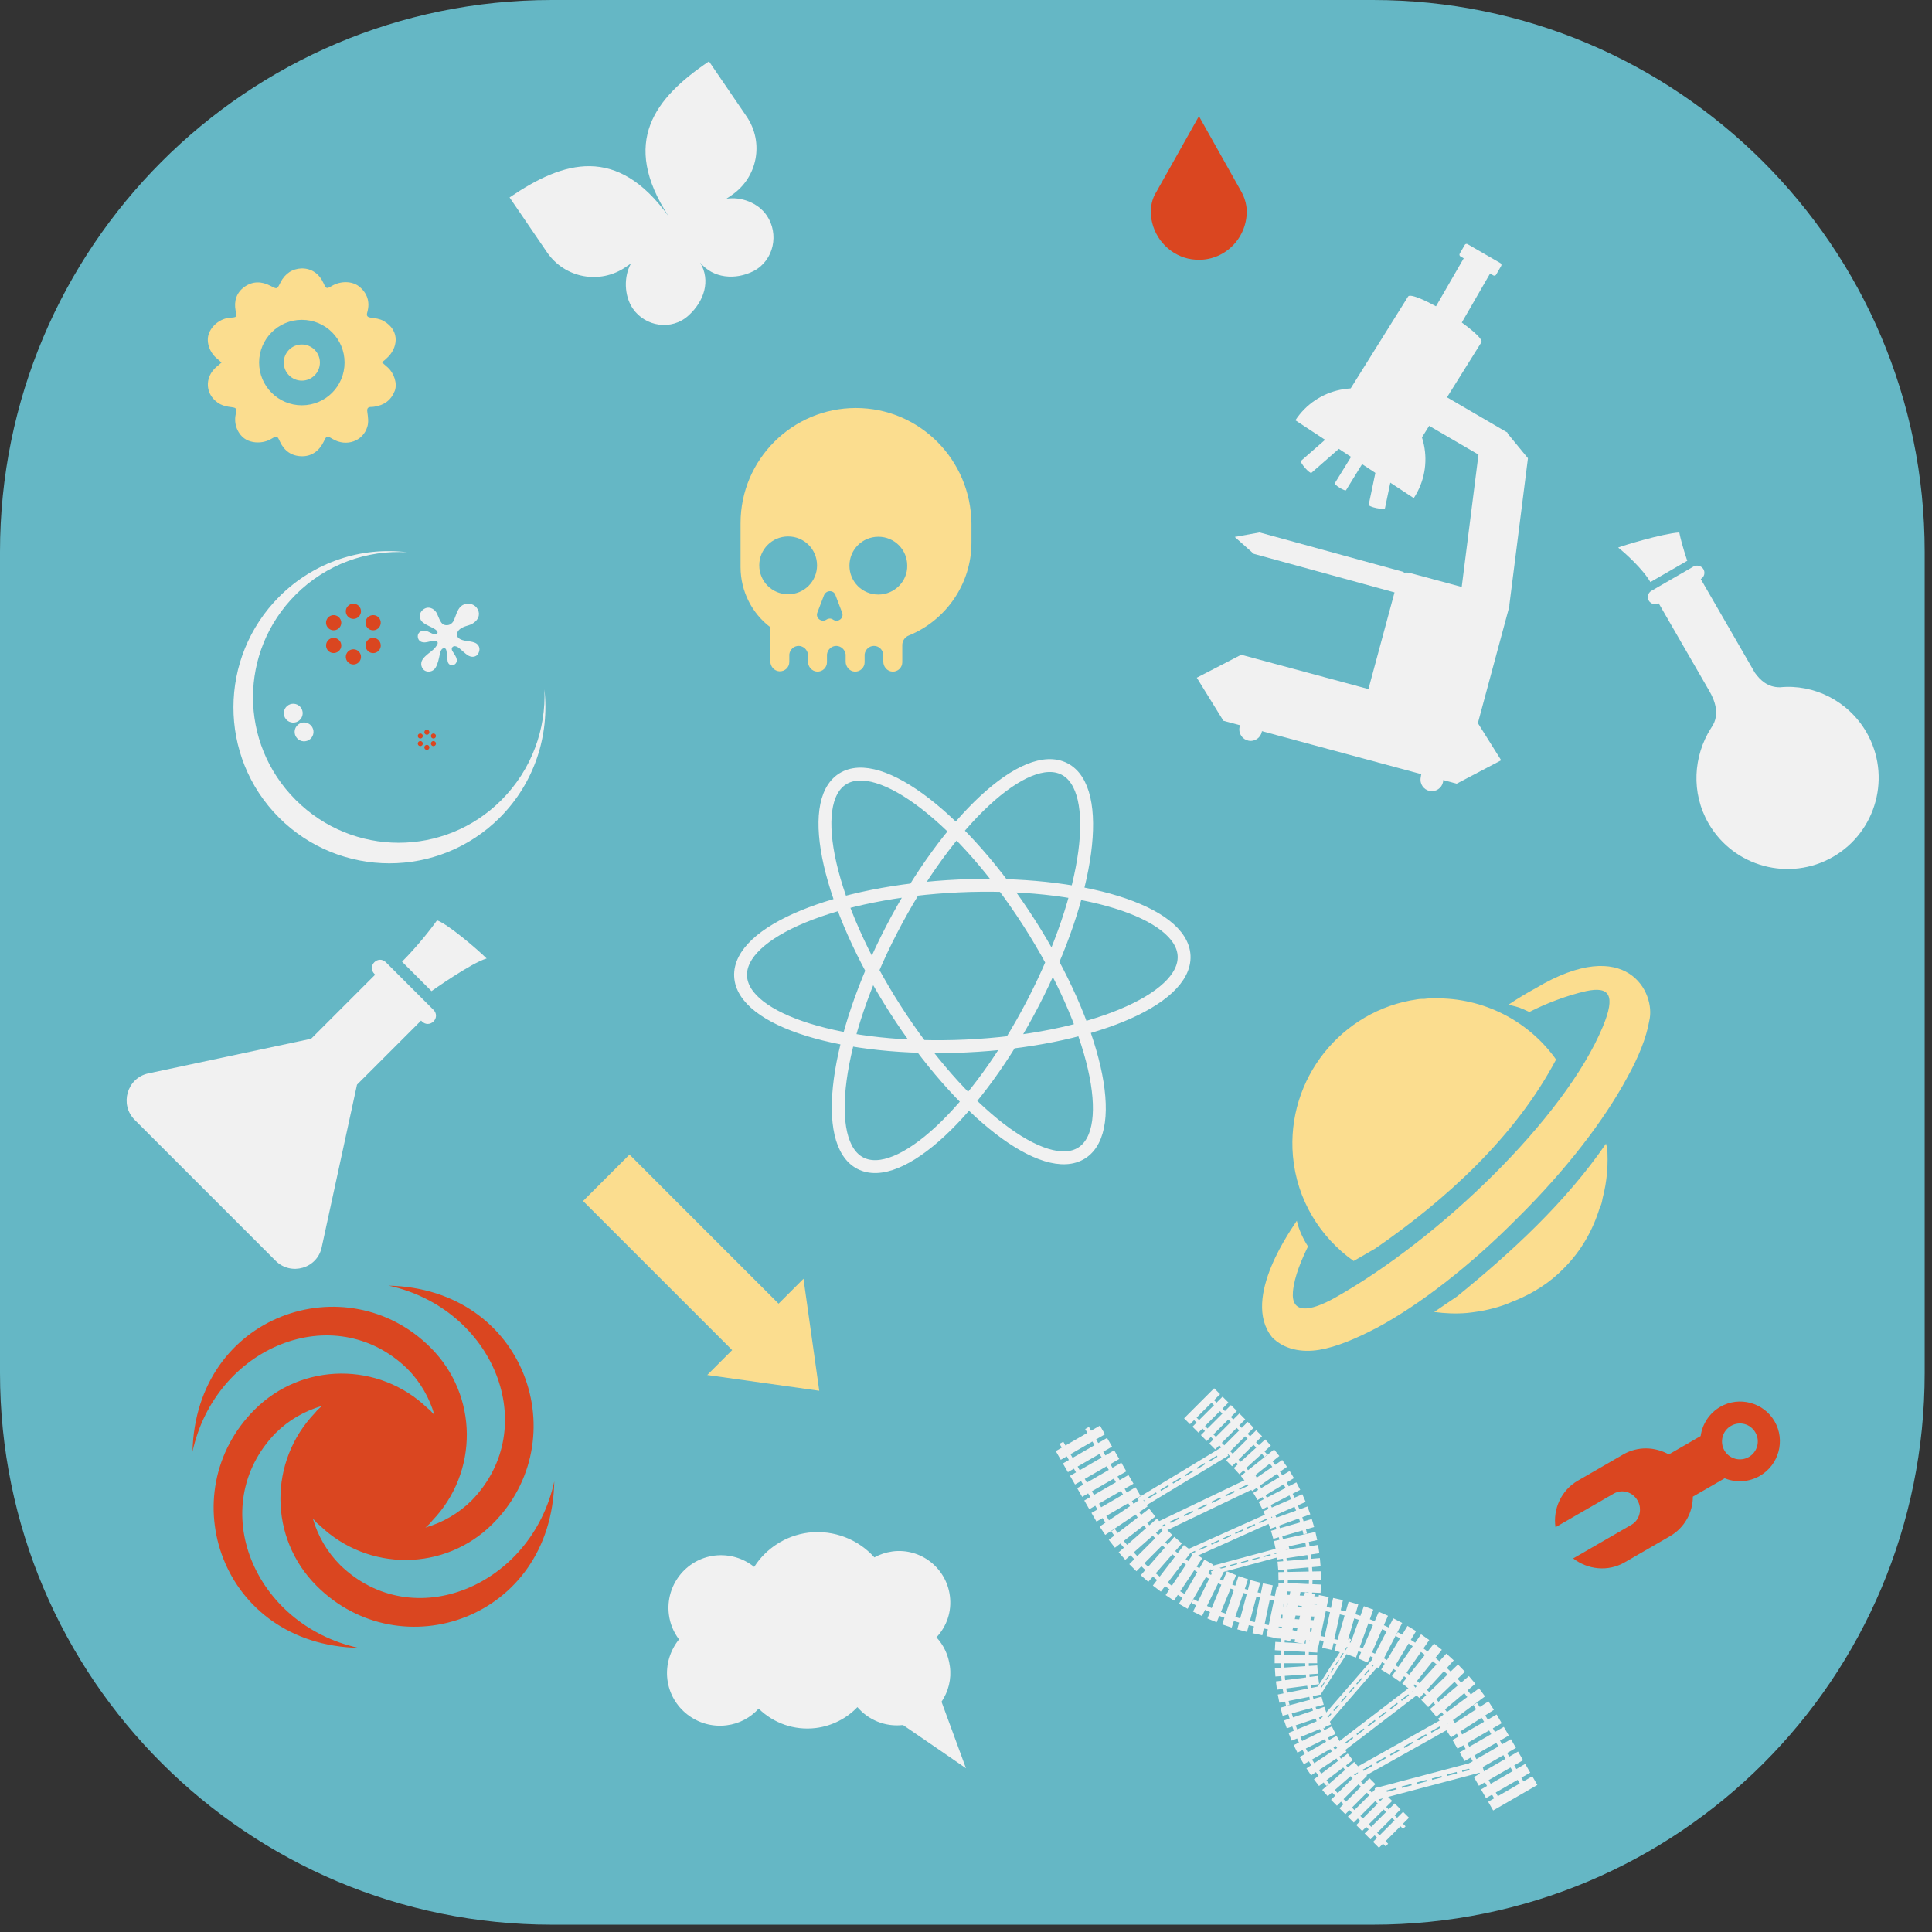 <?xml version="1.0" encoding="utf-8" ?>	<!-- Generator: Assembly 2.4 - http://assemblyapp.co -->	<svg version="1.1" xmlns="http://www.w3.org/2000/svg" xmlns:xlink="http://www.w3.org/1999/xlink" width="4096.00" height="4096.00" viewBox="0 0 4096.0 4096.0"><rect x="0" y="0" width="4096.0" height="4096.0" fill="#333333" stroke="none"/>		<g id="document" transform="scale(13.653 13.653) translate(150.0 150.0)">			<path d="M63.181,148.871 C110.654,148.871 148.871,110.654 148.871,63.181 L148.871,-64.31 C148.871,-111.783 110.356,-150 63.181,-150 L-64.31,-150 C-111.783,-150 -150,-111.484 -150,-64.31 L-150,63.181 C-150,110.654 -111.484,148.871 -64.31,148.871 L63.181,148.871 Z " fill="#65b7c5" fill-opacity="1.00" />			<path d="M70.852,-58.61 L67.899,-61.203 L45.592,-67.322 L41.737,-66.624 L44.682,-64.005 L66.989,-57.886 L70.852,-58.61 Z " fill="#f1f1f1" fill-opacity="1.00" />			<path d="M80.062,-52.59 L84.326,-55.649 L87.263,-78.842 L83.957,-82.86 L79.633,-79.808 L76.696,-56.616 L80.062,-52.59 Z " fill="#f1f1f1" fill-opacity="1.00" />			<path d="M69.536,-72.652 C72.871,-77.728 71.463,-84.532 66.365,-87.882 C61.266,-91.232 54.485,-89.809 51.15,-84.734 L69.536,-72.652 Z " fill="#f1f1f1" fill-opacity="1.00" />			<path d="M66.604,-86.978 L67.353,-92.586 L84.106,-82.81 L83.357,-77.202 L66.604,-86.978 Z " fill="#f1f1f1" fill-opacity="1.00" />			<path d="M65.284,-78.429 C64.586,-78.576 64.003,-78.613 63.981,-78.51 L62.534,-71.608 C62.506,-71.476 63.049,-71.247 63.747,-71.101 C64.445,-70.954 65.034,-70.946 65.062,-71.078 L66.51,-77.98 C66.531,-78.083 65.982,-78.283 65.284,-78.429 Z " fill="#f1f1f1" fill-opacity="1.00" />			<path d="M61.157,-79.308 C60.675,-79.605 60.249,-79.79 60.206,-79.719 L57.268,-74.952 C57.212,-74.861 57.556,-74.544 58.038,-74.247 C58.52,-73.95 58.958,-73.785 59.014,-73.876 L61.952,-78.643 C61.995,-78.714 61.639,-79.01 61.157,-79.308 Z " fill="#f1f1f1" fill-opacity="1.00" />			<path d="M58.025,-82.047 C57.577,-82.56 57.155,-82.923 57.079,-82.857 L52.016,-78.427 C51.919,-78.342 52.202,-77.856 52.65,-77.344 C53.098,-76.832 53.542,-76.487 53.639,-76.572 L58.702,-81.002 C58.778,-81.068 58.474,-81.535 58.025,-82.047 Z " fill="#f1f1f1" fill-opacity="1.00" />			<path d="M74.907,-101.304 C71.77,-103.264 68.971,-104.462 68.659,-103.962 L59.483,-89.275 C58.89,-88.327 60.968,-85.975 64.105,-84.014 C67.242,-82.054 70.267,-81.219 70.86,-82.167 L80.036,-96.854 C80.348,-97.354 78.045,-99.344 74.907,-101.304 Z " fill="#f1f1f1" fill-opacity="1.00" />			<path d="M62.153,-41.725 C62.002,-41.166 62.562,-40.526 63.401,-40.3 L77.526,-36.49 C78.365,-36.264 79.171,-36.536 79.321,-37.095 L84.36,-55.778 C84.511,-56.337 83.951,-56.977 83.113,-57.203 L68.987,-61.013 C68.149,-61.239 67.343,-60.967 67.192,-60.408 L62.153,-41.725 Z " fill="#f1f1f1" fill-opacity="1.00" />			<path d="M83.107,-31.942 L78.957,-38.56 L42.737,-48.329 L35.84,-44.762 L39.972,-38.076 L76.192,-28.307 L83.107,-31.942 Z " fill="#f1f1f1" fill-opacity="1.00" />			<path d="M-48.988,-78.525 C-56.749,-78.525 -63.083,-77.99 -63.083,-77.365 L-50.326,-39.36 C-49.969,-38.2 -48.363,-38.2 -48.006,-39.36 L-34.892,-77.365 C-34.803,-77.99 -41.137,-78.525 -48.988,-78.525 Z M-32.572,-97.171 C-31.055,-98.687 -30.163,-100.829 -30.163,-103.148 C-30.163,-105.735 -31.323,-108.144 -33.197,-109.661 C-33.197,-109.661 -33.197,-109.661 -33.197,-109.661 C-34.713,-110.999 -36.676,-111.713 -38.906,-111.713 C-41.494,-111.713 -43.902,-110.553 -45.597,-108.679 C-45.954,-108.233 -46.668,-108.144 -47.203,-108.59 C-47.649,-108.947 -47.739,-109.661 -47.292,-110.196 C-45.151,-112.605 -42.118,-114.032 -38.906,-114.032 C-36.854,-114.032 -34.892,-113.408 -33.286,-112.426 C-34,-117.958 -38.728,-122.24 -44.438,-122.24 C-44.527,-122.24 -44.616,-122.24 -44.616,-122.24 C-45.776,-125.452 -48.898,-127.771 -52.556,-127.771 C-57.195,-127.771 -60.942,-124.024 -60.942,-119.385 C-60.942,-118.047 -60.585,-116.798 -60.05,-115.638 C-60.139,-115.638 -60.229,-115.638 -60.318,-115.638 C-64.6,-115.638 -68.079,-112.159 -68.079,-107.876 C-68.079,-106.003 -67.366,-104.219 -66.295,-102.88 C-64.065,-104.397 -61.388,-105.2 -58.623,-105.2 C-57.195,-105.2 -55.857,-105.022 -54.519,-104.576 C-53.894,-104.397 -53.627,-103.773 -53.805,-103.148 C-53.984,-102.524 -54.608,-102.256 -55.233,-102.434 C-56.303,-102.791 -57.463,-102.97 -58.712,-102.97 C-61.567,-102.97 -64.243,-101.899 -66.295,-100.115 C-66.384,-100.026 -66.474,-99.936 -66.563,-99.847 C-66.652,-99.758 -66.83,-99.579 -66.92,-99.49 C-68.704,-97.617 -69.775,-95.119 -69.775,-92.353 C-69.775,-88.428 -67.633,-85.038 -64.422,-83.253 C-64.065,-82.094 -63.619,-81.112 -63.083,-80.042 C-61.478,-80.666 -57.641,-81.023 -48.809,-81.023 C-41.404,-81.023 -37.568,-80.755 -35.516,-80.309 C-32.126,-82.183 -29.896,-85.751 -29.896,-89.855 C-29.806,-92.621 -30.877,-95.208 -32.572,-97.171 Z " fill="#65b7c5" fill-opacity="1.00" />			<path d="M80.028,-109.904 C78.897,-110.557 77.905,-110.955 77.809,-110.788 L71.356,-99.612 C71.232,-99.397 72.046,-98.69 73.176,-98.037 C74.307,-97.384 75.327,-97.033 75.45,-97.248 L81.903,-108.424 C81.999,-108.591 81.159,-109.251 80.028,-109.904 Z " fill="#f1f1f1" fill-opacity="1.00" />			<path d="M77.889,-112.086 C77.736,-112.175 77.539,-112.122 77.451,-111.969 L76.67,-110.616 C76.582,-110.463 76.634,-110.267 76.787,-110.179 L81.888,-107.234 C82.041,-107.145 82.237,-107.198 82.326,-107.351 L83.107,-108.704 C83.195,-108.857 83.142,-109.053 82.99,-109.141 L77.889,-112.086 Z " fill="#f1f1f1" fill-opacity="1.00" />			<path d="M45.978,-36.778 C45.978,-36.845 45.971,-36.906 45.964,-36.974 C45.816,-38.18 44.832,-41.233 44.764,-41.335 C44.764,-41.335 44.764,-41.335 44.764,-41.335 C44.67,-41.544 44.461,-41.685 44.212,-41.685 C43.969,-41.685 43.76,-41.537 43.659,-41.335 C43.659,-41.335 43.659,-41.335 43.659,-41.335 C43.652,-41.321 43.652,-41.314 43.645,-41.301 C43.504,-40.937 42.567,-38.052 42.452,-36.913 C42.446,-36.872 42.446,-36.825 42.446,-36.785 C42.446,-36.765 42.446,-36.738 42.446,-36.717 C42.446,-35.74 43.241,-34.951 44.212,-34.951 C45.182,-34.951 45.978,-35.747 45.978,-36.717 C45.978,-36.731 45.978,-36.751 45.978,-36.778 Z " fill="#f1f1f1" fill-opacity="1.00" />			<path d="M74.114,-28.972 C74.114,-29.04 74.107,-29.1 74.1,-29.168 C73.952,-30.374 72.968,-33.428 72.9,-33.529 C72.9,-33.529 72.9,-33.529 72.9,-33.529 C72.806,-33.738 72.597,-33.879 72.348,-33.879 C72.105,-33.879 71.896,-33.731 71.795,-33.529 C71.795,-33.529 71.795,-33.529 71.795,-33.529 C71.788,-33.515 71.788,-33.509 71.781,-33.495 C71.64,-33.131 70.703,-30.246 70.588,-29.107 C70.582,-29.067 70.582,-29.02 70.582,-28.979 C70.582,-28.959 70.582,-28.932 70.582,-28.912 C70.582,-27.934 71.377,-27.146 72.348,-27.146 C73.318,-27.146 74.114,-27.941 74.114,-28.912 C74.114,-28.925 74.114,-28.945 74.114,-28.972 Z " fill="#f1f1f1" fill-opacity="1.00" />			<path d="M-72.159,-25.743 C-80.981,-16.921 -95.22,-16.921 -104.08,-25.782 C-112.941,-34.642 -112.902,-48.843 -104.08,-57.665 C-99.321,-62.424 -92.937,-64.629 -86.746,-64.243 C-93.827,-65.133 -101.217,-62.772 -106.634,-57.355 C-116.075,-47.914 -116.153,-32.514 -106.673,-23.035 C-97.232,-13.593 -81.871,-13.555 -72.391,-23.035 C-66.974,-28.451 -64.652,-35.881 -65.465,-42.961 C-65.194,-36.887 -67.361,-30.541 -72.159,-25.743 Z " fill="#f1f1f1" fill-opacity="1.00" />			<path d="M-97.163,-52.717 C-96.834,-53.28 -97.035,-53.992 -97.599,-54.322 C-98.162,-54.651 -98.885,-54.46 -99.214,-53.896 C-99.543,-53.333 -99.341,-52.611 -98.778,-52.281 C-98.204,-51.962 -97.482,-52.154 -97.163,-52.717 Z M-97.163,-50.358 C-97.492,-50.921 -98.215,-51.112 -98.778,-50.793 C-99.341,-50.464 -99.533,-49.741 -99.214,-49.178 C-98.895,-48.615 -98.162,-48.424 -97.599,-48.753 C-97.025,-49.083 -96.834,-49.794 -97.163,-50.358 Z M-95.123,-49.178 C-95.771,-49.178 -96.302,-48.647 -96.302,-47.998 C-96.302,-47.35 -95.771,-46.819 -95.123,-46.819 C-94.474,-46.819 -93.943,-47.35 -93.943,-47.998 C-93.943,-48.647 -94.474,-49.178 -95.123,-49.178 Z M-93.082,-50.358 C-93.412,-49.794 -93.21,-49.072 -92.647,-48.742 C-92.083,-48.413 -91.361,-48.615 -91.031,-49.178 C-90.702,-49.741 -90.904,-50.464 -91.467,-50.793 C-92.041,-51.112 -92.763,-50.921 -93.082,-50.358 Z M-93.082,-52.717 C-92.753,-52.154 -92.03,-51.962 -91.467,-52.281 C-90.904,-52.611 -90.713,-53.333 -91.031,-53.896 C-91.361,-54.46 -92.083,-54.651 -92.647,-54.322 C-93.22,-53.992 -93.412,-53.28 -93.082,-52.717 Z M-95.123,-53.896 C-94.474,-53.896 -93.943,-54.428 -93.943,-55.076 C-93.943,-55.724 -94.474,-56.255 -95.123,-56.255 C-95.771,-56.255 -96.302,-55.724 -96.302,-55.076 C-96.302,-54.428 -95.771,-53.896 -95.123,-53.896 Z " fill="#da4620" fill-opacity="1.00" />			<path d="M-83.713,-35.908 C-83.496,-35.906 -83.324,-36.083 -83.323,-36.3 C-83.321,-36.517 -83.497,-36.694 -83.714,-36.695 C-83.931,-36.696 -84.106,-36.518 -84.107,-36.301 C-84.103,-36.082 -83.928,-35.906 -83.713,-35.908 Z M-84.392,-35.515 C-84.285,-35.704 -84.35,-35.944 -84.536,-36.053 C-84.724,-36.161 -84.964,-36.096 -85.074,-35.91 C-85.183,-35.724 -85.116,-35.481 -84.927,-35.374 C-84.737,-35.263 -84.5,-35.327 -84.392,-35.515 Z M-84.393,-34.731 C-84.501,-34.918 -84.742,-34.982 -84.929,-34.874 C-85.116,-34.767 -85.181,-34.525 -85.073,-34.338 C-84.965,-34.151 -84.723,-34.087 -84.537,-34.195 C-84.35,-34.303 -84.285,-34.544 -84.393,-34.731 Z M-83.713,-34.339 C-83.931,-34.34 -84.105,-34.162 -84.106,-33.945 C-84.108,-33.728 -83.929,-33.553 -83.712,-33.552 C-83.495,-33.551 -83.32,-33.729 -83.319,-33.946 C-83.323,-34.164 -83.498,-34.341 -83.713,-34.339 Z M-83.034,-34.732 C-83.141,-34.543 -83.076,-34.303 -82.89,-34.194 C-82.702,-34.086 -82.462,-34.151 -82.353,-34.337 C-82.245,-34.526 -82.31,-34.766 -82.499,-34.873 C-82.689,-34.984 -82.926,-34.92 -83.034,-34.732 Z M-83.033,-35.516 C-82.925,-35.329 -82.684,-35.264 -82.497,-35.372 C-82.31,-35.48 -82.246,-35.722 -82.353,-35.908 C-82.461,-36.095 -82.703,-36.16 -82.889,-36.052 C-83.076,-35.944 -83.141,-35.703 -83.033,-35.516 Z " fill="#da4620" fill-opacity="1.00" />			<path d="M33.869,-1.575 C33.555,-8.438 17.884,-13.297 -1.133,-12.427 C-20.15,-11.556 -35.312,-5.288 -34.998,1.575 C-34.684,8.438 -19.013,13.297 0.004,12.427 C19.021,11.556 34.183,5.288 33.869,-1.575 Z M9.825,-6.672 C-0.437,-22.706 -13.421,-32.718 -19.175,-29.035 C-24.929,-25.352 -21.274,-9.369 -11.012,6.665 C-0.75,22.698 12.233,32.711 17.988,29.028 C23.742,25.345 20.087,9.362 9.825,-6.672 Z M-11.534,-5.672 C-20.289,11.232 -22.468,27.482 -16.402,30.624 C-10.336,33.766 1.679,22.61 10.434,5.706 C19.189,-11.198 21.369,-27.448 15.303,-30.59 C9.236,-33.732 -2.779,-22.576 -11.534,-5.672 Z " fill="none" stroke-width="2.00" stroke="#f1f1f1" stroke-linecap="square" stroke-linejoin="miter" />			<path d="M-102.051,-35.079 C-101.35,-35.484 -101.11,-36.38 -101.514,-37.08 C-101.919,-37.781 -102.815,-38.021 -103.516,-37.617 C-104.216,-37.212 -104.456,-36.316 -104.052,-35.615 C-103.647,-34.915 -102.751,-34.675 -102.051,-35.079 Z M-103.729,-37.987 C-103.029,-38.392 -102.789,-39.288 -103.193,-39.988 C-103.598,-40.689 -104.494,-40.929 -105.194,-40.524 C-105.895,-40.12 -106.135,-39.224 -105.731,-38.523 C-105.326,-37.822 -104.43,-37.582 -103.729,-37.987 Z " fill="#f1f1f1" fill-opacity="1.00" />			<path d="M-79.506,-53.709 C-79.823,-53.011 -80.446,-52.779 -81.069,-52.99 C-81.671,-53.191 -81.956,-54.48 -82.273,-54.944 C-82.696,-55.568 -83.477,-55.853 -84.122,-55.462 C-85.019,-54.913 -84.924,-53.952 -84.481,-53.487 C-83.963,-52.948 -82.96,-52.663 -82.379,-52.24 C-81.798,-51.807 -82.125,-51.565 -82.294,-51.543 C-82.801,-51.48 -83.013,-51.702 -83.53,-51.924 C-83.889,-52.082 -84.269,-52.103 -84.555,-51.998 C-84.988,-51.839 -85.231,-51.417 -85.083,-50.899 C-84.967,-50.519 -84.671,-50.307 -84.291,-50.255 C-83.931,-50.202 -83.488,-50.339 -82.96,-50.455 C-82.347,-50.593 -81.925,-50.455 -82.051,-50.022 C-82.115,-49.779 -82.548,-49.22 -83.044,-48.85 C-83.657,-48.385 -84.301,-47.868 -84.502,-47.361 C-84.766,-46.674 -84.386,-46.04 -83.995,-45.84 C-83.53,-45.597 -82.77,-45.66 -82.368,-46.315 C-81.999,-46.917 -81.861,-47.688 -81.703,-48.406 C-81.555,-49.124 -81.344,-49.283 -81.132,-49.336 C-80.911,-49.399 -80.731,-49.272 -80.668,-48.924 C-80.583,-48.501 -80.604,-47.857 -80.478,-47.276 C-80.372,-46.79 -79.971,-46.663 -79.707,-46.706 C-79.295,-46.769 -79.009,-47.149 -79.073,-47.582 C-79.147,-48.068 -79.495,-48.491 -79.728,-48.861 C-79.96,-49.23 -79.812,-49.494 -79.654,-49.589 C-79.464,-49.706 -79.252,-49.695 -78.904,-49.505 C-78.555,-49.304 -77.774,-48.449 -77.193,-48.153 C-76.612,-47.868 -76.02,-48.037 -75.767,-48.459 C-75.471,-48.956 -75.471,-49.473 -75.788,-49.853 C-76.062,-50.191 -76.453,-50.329 -77.562,-50.477 C-78.64,-50.614 -78.978,-51.036 -79.02,-51.3 C-79.094,-51.786 -78.84,-52.188 -78.323,-52.483 C-77.541,-52.938 -76.876,-52.821 -76.157,-53.519 C-75.355,-54.3 -75.545,-55.304 -76.21,-55.874 C-76.812,-56.381 -77.784,-56.381 -78.386,-55.885 C-79.009,-55.367 -79.242,-54.279 -79.506,-53.709 Z " fill="#f1f1f1" fill-opacity="1.00" />			<path d="M88.466,3.446 C87.109,4.199 85.676,5.029 84.244,6.009 C86.053,6.461 85.827,6.386 87.486,7.14 C89.974,5.858 93.29,4.576 96.306,3.898 C99.849,3.144 100.98,4.426 98.869,9.477 C92.989,23.574 73.614,42.346 57.255,51.543 C53.335,53.729 50.47,54.031 50.772,50.563 C50.998,48.15 52.129,45.587 53.109,43.552 C52.431,42.496 51.677,40.989 51.375,39.556 C50.847,40.461 42.63,51.543 47.53,57.649 C49.34,59.534 52.129,60.062 54.843,59.609 C57.557,59.157 60.572,57.875 63.889,56.141 C70.448,52.598 78.213,46.643 85.676,39.104 C93.215,31.64 99.095,23.951 102.639,17.392 C104.448,14.151 105.654,11.135 106.106,8.497 C107.162,4.199 102.639,-4.998 88.466,3.446 Z M72.71,5.029 C72.182,5.029 71.73,5.029 71.202,5.104 C70.825,5.104 70.448,5.104 70.071,5.179 C58.311,6.838 49.717,17.543 50.772,29.53 C51.375,36.315 54.994,42.119 60.195,45.813 C61.402,45.135 62.532,44.456 63.588,43.853 C74.519,36.315 85.299,26.514 91.632,14.527 C87.41,8.572 80.399,4.878 72.71,5.029 Z M99.397,27.57 C93.14,36.691 84.696,44.456 76.253,51.317 C75.122,52.071 73.916,52.9 72.71,53.729 C74.368,53.955 76.102,54.031 77.836,53.88 C80.022,53.654 82.133,53.201 84.093,52.447 C84.47,52.297 84.772,52.146 85.149,51.995 C85.224,51.995 85.299,51.92 85.375,51.92 C88.089,50.789 90.652,49.206 92.838,46.944 C95.552,44.23 97.362,40.989 98.417,37.521 C98.417,37.445 98.492,37.445 98.492,37.37 C98.492,37.37 98.492,37.294 98.568,37.219 C98.718,36.842 98.794,36.465 98.869,36.013 C99.548,33.45 99.774,30.736 99.548,27.947 C99.397,27.947 99.397,27.72 99.397,27.57 Z " fill="#fbdd8f" fill-opacity="1.00" />			<path d="M51.648,98.631 L51.512,99.284 L52.179,99.423 L51.375,103.268 L50.708,103.129 L50.571,103.782 L51.239,103.921 L51.019,104.973 L52.543,105.291 L52.763,104.24 L53.406,104.375 L53.186,105.426 L54.71,105.745 L54.93,104.693 L55.545,104.822 L55.314,105.872 L56.834,106.207 L57.062,105.169 L57.519,105.278 L57.221,106.309 L58.717,106.742 L59.014,105.714 C59.161,105.761 59.309,105.81 59.459,105.861 L59.097,106.864 L60.561,107.393 L60.922,106.394 C61.066,106.45 61.212,106.508 61.358,106.567 L60.935,107.536 L62.362,108.159 L62.785,107.19 L63.209,107.391 L62.722,108.332 L64.105,109.047 L64.592,108.106 L65.024,108.34 L64.47,109.258 L65.803,110.062 L66.356,109.146 C66.372,109.155 66.386,109.164 66.402,109.173 C66.496,109.227 66.593,109.294 66.696,109.366 L66.75,109.402 L66.139,110.28 L67.417,111.169 L68.029,110.29 C68.085,110.332 68.14,110.375 68.195,110.419 L68.401,110.576 L67.741,111.403 L68.959,112.374 L69.619,111.546 L69.976,111.851 L69.262,112.634 L70.414,113.682 L71.127,112.898 L71.468,113.221 L70.697,113.965 L71.778,115.085 L72.548,114.343 L72.607,114.405 C72.676,114.475 72.731,114.535 72.782,114.598 L72.862,114.691 L72.046,115.382 L73.051,116.571 L73.869,115.879 L74.155,116.251 L73.304,116.881 L74.23,118.132 L75.081,117.502 L75.36,117.907 L74.47,118.479 L75.311,119.789 L76.201,119.217 L76.224,119.255 C76.302,119.378 76.386,119.515 76.474,119.66 L75.548,120.195 L76.326,121.543 L77.256,121.006 C77.307,121.095 77.359,121.183 77.41,121.272 L77.585,121.576 L76.655,122.113 L77.433,123.461 L78.364,122.924 L78.693,123.494 L77.762,124.031 L78.541,125.379 L79.471,124.842 L79.8,125.412 L78.87,125.949 L79.648,127.297 L80.578,126.76 L80.907,127.33 L79.977,127.867 L80.755,129.215 L81.686,128.678 L82.015,129.248 L81.084,129.785 L81.863,131.133 L88.722,127.173 L87.943,125.825 L86.572,126.616 L86.243,126.047 L87.614,125.255 L86.836,123.907 L85.465,124.698 L85.136,124.129 L86.507,123.337 L85.729,121.989 L84.358,122.78 L84.029,122.211 L85.4,121.419 L84.621,120.071 L83.25,120.862 L82.921,120.293 L84.292,119.501 L83.514,118.153 L82.143,118.944 L81.967,118.64 C81.915,118.551 81.864,118.463 81.814,118.375 L83.185,117.583 L82.407,116.235 L81.031,117.029 C80.928,116.856 80.824,116.685 80.719,116.519 L80.629,116.372 L81.975,115.507 L81.133,114.198 L79.789,115.061 C79.771,115.035 79.753,115.009 79.736,114.983 L79.347,114.419 L78.798,114.797 L79.184,115.358 C79.198,115.378 79.213,115.4 79.228,115.422 L75.922,117.546 L75.618,117.105 L80.597,113.422 L79.671,112.17 L78.386,113.121 L77.89,112.477 L79.098,111.456 L78.092,110.267 L76.879,111.293 L76.714,111.1 C76.647,111.019 76.572,110.936 76.48,110.842 L76.335,110.69 L77.478,109.587 L76.397,108.467 L75.259,109.565 L74.669,109.007 L75.744,107.825 L74.593,106.777 L73.518,107.958 L72.9,107.431 L73.897,106.182 L72.679,105.211 L71.683,106.461 C71.682,106.461 71.681,106.46 71.68,106.459 L71.35,106.207 C71.246,106.124 71.141,106.046 71.036,105.969 L71.942,104.669 L70.664,103.779 L69.756,105.084 L69.603,104.979 C69.477,104.893 69.346,104.803 69.218,104.728 C69.169,104.698 69.123,104.67 69.075,104.641 L69.895,103.281 L68.562,102.477 L67.744,103.833 C67.715,103.816 67.686,103.799 67.658,103.783 L67.056,103.456 L66.738,104.043 L67.333,104.366 C67.355,104.378 67.377,104.391 67.399,104.404 L65.369,107.768 L64.898,107.514 L67.742,102.012 L66.359,101.297 L65.626,102.715 L64.893,102.367 L65.533,100.902 L64.106,100.278 L63.467,101.742 C63.212,101.639 62.961,101.539 62.712,101.443 L63.253,99.945 L61.789,99.416 L61.249,100.911 C60.987,100.821 60.73,100.737 60.477,100.656 L60.917,99.134 L59.422,98.701 L58.983,100.219 L58.96,100.213 L58.193,100.031 L58.536,98.472 L57.015,98.137 L56.675,99.682 L56.007,99.542 L56.331,97.992 L54.807,97.674 L54.483,99.224 L53.84,99.089 L54.164,97.539 L52.64,97.221 L52.316,98.77 L51.648,98.631 Z M85.994,126.95 L82.592,128.914 L82.263,128.344 L85.665,126.38 L85.994,126.95 Z M84.887,125.032 L81.485,126.996 L81.156,126.426 L84.558,124.462 L84.887,125.032 Z M83.78,123.114 L80.378,125.078 L80.049,124.508 L83.451,122.544 L83.78,123.114 Z M82.672,121.196 L79.27,123.16 L78.942,122.59 L82.344,120.626 L82.672,121.196 Z M81.39,118.975 L81.565,119.278 L78.163,121.242 L77.988,120.938 C77.936,120.849 77.885,120.761 77.834,120.673 L81.236,118.709 C81.287,118.797 81.338,118.885 81.39,118.975 Z M80.153,116.871 C80.254,117.031 80.353,117.196 80.453,117.363 L77.052,119.327 C76.96,119.174 76.872,119.031 76.79,118.901 L76.763,118.856 L80.068,116.733 L80.153,116.871 Z M77.849,113.518 L74.692,115.854 L74.379,115.447 L77.38,112.909 L77.849,113.518 Z M75.999,111.305 C76.081,111.389 76.145,111.459 76.204,111.53 L76.37,111.724 L73.372,114.26 L73.294,114.169 C73.234,114.096 73.167,114.022 73.086,113.94 L73.028,113.879 L75.855,111.153 L75.999,111.305 Z M74.778,110.028 L71.949,112.757 L71.576,112.405 L74.22,109.5 L74.778,110.028 Z M73.069,108.451 L70.425,111.357 L70.035,111.025 L72.484,107.953 L73.069,108.451 Z M70.94,106.733 L71.266,106.983 L68.817,110.055 L68.607,109.894 C68.542,109.842 68.476,109.791 68.41,109.742 L70.655,106.517 C70.75,106.587 70.845,106.658 70.94,106.733 Z M68.876,105.301 C68.989,105.367 69.104,105.446 69.225,105.529 L69.375,105.631 L67.131,108.855 L67.075,108.817 C66.966,108.741 66.853,108.663 66.74,108.598 C66.727,108.59 66.714,108.583 66.701,108.575 L68.73,105.212 C68.779,105.242 68.826,105.271 68.876,105.301 Z M65.32,103.308 L63.516,106.798 L63.053,106.578 L64.626,102.978 L65.32,103.308 Z M63.199,102.354 L61.626,105.954 C61.465,105.89 61.306,105.827 61.149,105.766 L62.484,102.072 C62.72,102.163 62.958,102.257 63.199,102.354 Z M61.021,101.539 L59.687,105.233 C59.522,105.177 59.36,105.123 59.2,105.072 L60.291,101.298 C60.531,101.374 60.775,101.455 61.021,101.539 Z M58.781,100.856 L58.797,100.86 L57.705,104.636 L57.206,104.518 L58.049,100.682 L58.781,100.856 Z M56.532,100.334 L55.688,104.17 L55.067,104.04 L55.871,100.195 L56.532,100.334 Z M54.347,99.877 L53.543,103.722 L52.899,103.587 L53.703,99.742 L54.347,99.877 Z M15.11,73.87 L14.533,74.204 L14.873,74.794 L13.943,75.331 L14.722,76.68 L15.652,76.143 L15.981,76.712 L15.05,77.249 L15.829,78.598 L16.759,78.061 L17.088,78.63 L16.158,79.167 L16.936,80.516 L17.866,79.978 L18.195,80.548 L17.265,81.085 L18.043,82.433 L18.974,81.896 L19.303,82.466 L18.372,83.003 L19.151,84.351 L20.081,83.814 L20.413,84.39 L19.485,84.929 L20.266,86.276 L21.212,85.727 L21.653,86.447 L20.758,87.048 L21.626,88.341 L26.341,85.176 L26.412,85.279 C26.43,85.305 26.451,85.335 26.474,85.37 C26.525,85.445 26.588,85.538 26.668,85.642 L23.558,88.04 L23.499,87.963 C23.416,87.856 23.351,87.76 23.294,87.676 C23.262,87.629 23.234,87.588 23.213,87.559 L23.11,87.41 L22.561,87.789 L22.669,87.945 C22.69,87.975 22.714,88.01 22.741,88.05 C22.801,88.138 22.875,88.248 22.971,88.372 L23.03,88.448 L22.178,89.105 L23.129,90.338 L23.981,89.681 L24.09,89.823 L24.099,89.833 C24.24,90.002 24.381,90.167 24.521,90.331 L23.71,91.046 L24.739,92.214 L25.553,91.497 C25.747,91.708 25.939,91.913 26.131,92.114 L25.36,92.888 L26.463,93.986 L27.23,93.216 C27.438,93.415 27.644,93.608 27.848,93.793 L27.139,94.605 L28.311,95.63 L29.024,94.814 C29.24,94.994 29.459,95.172 29.679,95.348 L29.021,96.207 L30.258,97.153 L30.914,96.296 C31.145,96.466 31.374,96.631 31.6,96.79 L31.001,97.688 L32.297,98.552 L32.895,97.654 L33.616,98.095 L33.07,99.042 L34.419,99.819 L37.261,94.89 L37.761,95.161 L36.026,98.688 L35.342,98.318 L35.024,98.905 L35.732,99.287 L35.255,100.256 L36.652,100.943 L37.131,99.97 L37.3,100.051 C37.359,100.078 37.418,100.106 37.477,100.135 C37.595,100.191 37.717,100.25 37.849,100.304 L37.898,100.325 L37.488,101.318 L38.927,101.912 L39.338,100.918 L39.486,100.979 L40.132,101.208 L39.783,102.237 L41.258,102.736 L41.604,101.715 C41.648,101.728 41.692,101.741 41.734,101.754 L42.415,101.954 L42.132,103.009 L43.636,103.412 L43.919,102.357 L44.714,102.545 L44.492,103.608 L46.016,103.927 L46.236,102.872 L46.88,103.007 L46.659,104.061 L48.183,104.38 L48.404,103.327 L49.047,103.462 L48.827,104.514 L50.351,104.833 L51.972,97.081 L50.448,96.762 L50.124,98.312 L49.48,98.177 L49.804,96.628 L48.281,96.309 L47.956,97.859 L47.313,97.724 L47.637,96.174 L46.113,95.856 L45.792,97.389 L45.281,97.27 L45.684,95.761 L44.181,95.358 L43.776,96.869 L43.294,96.728 L43.8,95.235 L42.325,94.736 L41.82,96.227 L41.419,96.086 L41.347,96.056 L41.952,94.593 L40.513,93.998 L39.908,95.461 C39.827,95.426 39.746,95.388 39.667,95.35 C39.61,95.322 39.554,95.295 39.502,95.271 L39.453,95.248 L40.148,93.836 L38.75,93.149 L38.056,94.562 L37.594,94.312 L38.375,92.958 L37.026,92.18 L36.245,93.534 L35.816,93.273 L36.69,91.962 L35.395,91.098 L34.521,92.409 C34.386,92.314 34.25,92.216 34.113,92.116 L35.071,90.864 L33.835,89.918 L32.878,91.168 C32.748,91.063 32.618,90.957 32.489,90.85 L33.523,89.667 L32.351,88.642 L31.312,89.831 C31.19,89.719 31.067,89.605 30.944,89.488 L32.053,88.375 L30.95,87.276 L29.846,88.385 C29.732,88.265 29.618,88.142 29.503,88.018 L30.682,86.979 L29.652,85.811 L28.47,86.853 C28.373,86.74 28.276,86.625 28.179,86.509 L28.147,86.468 L29.401,85.5 L28.45,84.268 L27.196,85.234 C27.129,85.147 27.075,85.068 27.028,84.998 C26.999,84.955 26.974,84.918 26.956,84.894 L26.895,84.804 L28.202,83.927 L27.334,82.635 L26.026,83.513 L25.763,83.084 L27.116,82.299 L26.334,80.953 L24.965,81.748 L24.639,81.183 L26.01,80.391 L25.231,79.043 L23.86,79.835 L23.531,79.265 L24.902,78.474 L24.124,77.125 L22.753,77.917 L22.424,77.347 L23.795,76.556 L23.017,75.207 L21.645,75.999 L21.317,75.429 L22.688,74.638 L21.909,73.289 L20.538,74.081 L20.209,73.511 L21.58,72.72 L20.802,71.371 L19.431,72.163 L19.09,71.573 L18.512,71.906 L18.853,72.497 L15.451,74.461 L15.11,73.87 L15.11,73.87 Z M49.988,98.965 L49.184,102.81 L48.54,102.675 L49.344,98.83 L49.988,98.965 Z M47.82,98.511 L47.016,102.357 L46.372,102.222 L47.176,98.376 L47.82,98.511 Z M45.655,98.047 L44.852,101.887 L44.092,101.71 L45.107,97.917 L45.655,98.047 Z M43.091,97.363 L43.603,97.514 L42.587,101.309 L41.922,101.113 C41.886,101.103 41.853,101.093 41.818,101.083 L43.08,97.36 C43.083,97.361 43.087,97.362 43.091,97.363 Z M41.608,96.854 L40.345,100.578 L39.821,100.393 L39.593,100.3 L41.093,96.67 L41.608,96.854 Z M39.22,95.875 C39.272,95.899 39.323,95.924 39.376,95.95 C39.464,95.993 39.556,96.036 39.654,96.078 L38.153,99.708 L38.104,99.688 C37.99,99.641 37.876,99.586 37.766,99.533 C37.703,99.503 37.641,99.473 37.583,99.446 L37.425,99.371 L39.159,95.847 L39.22,95.875 Z M35.912,94.113 L33.95,97.516 L33.266,97.098 L35.446,93.828 L35.912,94.113 Z M34.151,92.965 L31.971,96.234 C31.756,96.084 31.538,95.927 31.32,95.766 L33.707,92.646 C33.856,92.755 34.004,92.861 34.151,92.965 Z M32.472,91.698 L30.085,94.818 C29.876,94.651 29.669,94.482 29.463,94.311 L32.049,91.353 C32.19,91.469 32.331,91.584 32.472,91.698 Z M30.872,90.334 L28.287,93.291 C28.094,93.115 27.898,92.932 27.701,92.743 L30.473,89.961 C30.607,90.088 30.74,90.212 30.872,90.334 Z M29.375,88.858 L26.602,91.641 C26.42,91.45 26.238,91.256 26.054,91.056 L29.002,88.459 C29.127,88.595 29.251,88.728 29.375,88.858 Z M27.654,86.922 L27.663,86.932 C27.766,87.055 27.868,87.175 27.97,87.294 L25.022,89.89 C24.887,89.732 24.751,89.573 24.615,89.41 L24.509,89.273 L27.618,86.875 L27.654,86.922 Z M25.471,83.885 L22.208,86.075 L21.789,85.392 L25.186,83.419 L25.471,83.885 Z M24.387,82.083 L20.99,84.055 L20.659,83.481 L24.061,81.517 L24.387,82.083 Z M23.282,80.168 L19.88,82.132 L19.552,81.563 L22.953,79.599 L23.282,80.168 Z M22.175,78.25 L18.773,80.215 L18.444,79.645 L21.846,77.681 L22.175,78.25 Z M21.068,76.332 L17.666,78.297 L17.337,77.727 L20.739,75.763 L21.068,76.332 Z M19.631,73.845 L19.96,74.415 L16.558,76.379 L16.23,75.809 L19.631,73.845 Z " fill="#f1f1f1" fill-opacity="1.00" />			<path d="M53.51,101.563 L52.955,101.532 L52.986,100.965 L49.719,100.783 L49.688,101.35 L49.133,101.319 L49.164,100.752 L48.271,100.702 L48.343,99.407 L49.236,99.457 L49.267,98.91 L48.373,98.86 L48.445,97.565 L49.339,97.615 L49.368,97.093 L48.473,97.052 L48.532,95.757 L49.416,95.797 L49.427,95.406 L48.533,95.423 L48.507,94.126 L49.398,94.109 C49.392,93.98 49.385,93.85 49.376,93.718 L48.49,93.794 L48.38,92.501 L49.263,92.426 C49.248,92.299 49.233,92.169 49.217,92.038 L48.346,92.17 L48.152,90.888 L49.024,90.756 L48.953,90.371 L48.091,90.56 L47.814,89.293 L48.676,89.104 L48.581,88.706 L47.723,88.954 L47.363,87.708 L48.22,87.46 C48.216,87.446 48.212,87.432 48.208,87.418 C48.184,87.33 48.151,87.238 48.116,87.139 L48.098,87.088 L47.261,87.391 L46.82,86.171 L47.66,85.868 C47.638,85.814 47.615,85.76 47.592,85.706 L47.509,85.507 L46.702,85.859 L46.183,84.67 L46.991,84.317 L46.824,83.965 L46.039,84.37 L45.444,83.217 L46.229,82.812 L46.043,82.468 L45.278,82.928 L44.609,81.817 L45.373,81.357 L45.336,81.296 C45.294,81.225 45.257,81.169 45.218,81.114 L45.16,81.029 L44.428,81.537 L43.688,80.472 L44.422,79.963 L44.184,79.652 L43.493,80.202 L42.686,79.187 L43.377,78.637 L43.111,78.326 L42.459,78.919 L41.586,77.959 L42.238,77.367 L42.213,77.34 C42.131,77.25 42.038,77.153 41.94,77.052 L41.31,77.681 L40.393,76.764 L41.026,76.132 C40.966,76.071 40.905,76.011 40.845,75.95 L40.639,75.744 L40.006,76.377 L39.089,75.46 L39.721,74.827 L39.334,74.439 L38.701,75.072 L37.784,74.155 L38.417,73.522 L38.029,73.135 L37.396,73.767 L36.479,72.85 L37.112,72.218 L36.725,71.83 L36.092,72.463 L35.175,71.546 L35.807,70.913 L35.42,70.525 L34.787,71.158 L33.87,70.241 L38.536,65.576 L39.453,66.493 L38.52,67.425 L38.908,67.813 L39.84,66.88 L40.757,67.797 L39.825,68.73 L40.212,69.117 L41.145,68.185 L42.062,69.102 L41.129,70.034 L41.517,70.422 L42.45,69.489 L43.367,70.407 L42.434,71.339 L42.821,71.727 L43.754,70.794 L44.671,71.711 L43.739,72.644 L43.946,72.851 C44.006,72.912 44.066,72.972 44.126,73.031 L45.059,72.099 L45.976,73.016 L45.04,73.951 C45.157,74.072 45.272,74.192 45.383,74.312 L45.482,74.416 L46.468,73.52 L47.341,74.48 L46.356,75.375 C46.373,75.395 46.39,75.415 46.407,75.435 L46.778,75.87 L46.355,76.23 L45.987,75.798 C45.973,75.783 45.959,75.766 45.945,75.749 L43.523,77.952 L43.812,78.291 L47.849,75.079 L48.657,76.094 L47.615,76.923 L48.026,77.46 L49.108,76.709 L49.848,77.774 L48.761,78.529 L48.88,78.704 C48.931,78.775 48.981,78.854 49.037,78.948 L49.129,79.097 L50.263,78.415 L50.931,79.526 L49.802,80.206 L50.124,80.801 L51.307,80.19 L51.902,81.343 L50.72,81.953 L51.011,82.564 L52.231,82.031 L52.749,83.22 L51.529,83.753 C51.529,83.754 51.529,83.755 51.53,83.755 L51.661,84.075 C51.706,84.177 51.746,84.278 51.785,84.379 L53.027,83.931 L53.467,85.151 L52.222,85.6 L52.273,85.746 C52.315,85.866 52.359,85.99 52.392,86.11 C52.405,86.156 52.418,86.199 52.431,86.244 L53.702,85.877 L54.062,87.123 L52.794,87.489 C52.802,87.516 52.809,87.543 52.816,87.569 L52.949,88.124 L52.408,88.254 L52.277,87.705 C52.272,87.685 52.266,87.664 52.26,87.643 L49.116,88.552 L49.219,88.986 L54.26,87.883 L54.537,89.15 L53.238,89.434 L53.359,90.1 L54.676,89.9 L54.87,91.183 L53.555,91.382 C53.583,91.609 53.609,91.833 53.632,92.054 L54.955,91.941 L55.065,93.234 L53.745,93.346 C53.761,93.576 53.774,93.801 53.783,94.022 L55.104,93.996 L55.13,95.292 L53.813,95.319 L53.813,95.338 L53.795,95.995 L55.123,96.055 L55.064,97.351 L53.748,97.291 L53.716,97.859 L55.033,97.932 L54.961,99.227 L53.644,99.154 L53.614,99.701 L54.931,99.774 L54.858,101.069 L53.542,100.996 L53.51,101.563 Z M38.127,67.818 L35.813,70.132 L36.2,70.52 L38.514,68.206 L38.127,67.818 Z M39.432,69.123 L37.118,71.437 L37.505,71.825 L39.819,69.51 L39.432,69.123 Z M40.736,70.428 L38.422,72.742 L38.81,73.129 L41.124,70.815 L40.736,70.428 Z M42.041,71.732 L39.727,74.046 L40.114,74.434 L42.428,72.12 L42.041,71.732 Z M43.552,73.243 L43.346,73.037 L41.032,75.351 L41.238,75.558 C41.299,75.618 41.359,75.678 41.419,75.739 L43.733,73.424 C43.673,73.365 43.613,73.305 43.552,73.243 Z M44.978,74.692 C44.871,74.577 44.76,74.461 44.647,74.345 L42.333,76.658 C42.437,76.765 42.533,76.867 42.619,76.961 L42.649,76.992 L45.071,74.79 L44.978,74.692 Z M47.179,77.269 L44.619,79.306 L44.879,79.645 L47.569,77.778 L47.179,77.269 Z M48.562,79.235 C48.512,79.151 48.469,79.085 48.424,79.021 L48.304,78.846 L45.617,80.712 L45.673,80.794 C45.719,80.858 45.764,80.928 45.813,81.011 L45.849,81.071 L48.652,79.384 L48.562,79.235 Z M49.325,80.493 L46.519,82.181 L46.722,82.557 L49.63,81.056 L49.325,80.493 Z M50.226,82.208 L47.318,83.71 L47.501,84.095 L50.501,82.786 L50.226,82.208 Z M51.15,84.292 L51.019,83.975 L48.019,85.284 L48.103,85.487 C48.131,85.551 48.158,85.615 48.183,85.679 L51.262,84.568 C51.226,84.476 51.19,84.384 51.15,84.292 Z M51.857,86.261 C51.828,86.156 51.79,86.047 51.749,85.931 L51.699,85.789 L48.621,86.9 L48.64,86.953 C48.677,87.057 48.715,87.165 48.743,87.27 C48.747,87.282 48.75,87.294 48.754,87.306 L51.897,86.398 C51.884,86.352 51.871,86.309 51.857,86.261 Z M52.694,89.553 L49.497,90.252 L49.574,90.672 L52.81,90.183 L52.694,89.553 Z M53.004,91.465 L49.768,91.955 C49.785,92.098 49.802,92.24 49.817,92.379 L53.077,92.101 C53.055,91.892 53.031,91.68 53.004,91.465 Z M53.19,93.393 L49.931,93.671 C49.94,93.815 49.948,93.958 49.955,94.098 L53.227,94.033 C53.217,93.824 53.205,93.61 53.19,93.393 Z M53.258,95.344 L53.257,95.33 L49.983,95.394 L49.971,95.822 L53.239,95.97 L53.258,95.344 Z M53.193,97.266 L49.923,97.118 L49.894,97.646 L53.161,97.828 L53.193,97.266 Z M53.089,99.123 L49.822,98.941 L49.791,99.488 L53.059,99.67 L53.089,99.123 Z M65.556,136.304 L65.163,136.698 L64.762,136.296 L64.129,136.929 L63.212,136.012 L63.845,135.379 L63.457,134.991 L62.825,135.624 L61.907,134.707 L62.54,134.074 L62.153,133.687 L61.52,134.32 L60.603,133.402 L61.236,132.77 L60.848,132.382 L60.215,133.015 L59.298,132.098 L59.931,131.465 L59.544,131.078 L58.911,131.71 L57.993,130.793 L58.626,130.16 L58.235,129.769 L57.601,130.4 L56.686,129.481 L57.331,128.838 L56.846,128.327 L56.17,128.918 L55.317,127.941 L58.88,124.829 L58.813,124.75 C58.796,124.73 58.776,124.707 58.753,124.681 C58.703,124.624 58.642,124.553 58.576,124.466 L55.975,126.451 L56.025,126.515 C56.093,126.605 56.156,126.678 56.212,126.743 C56.242,126.778 56.269,126.809 56.288,126.832 L56.386,126.948 L55.962,127.308 L55.861,127.188 C55.841,127.164 55.818,127.137 55.791,127.106 C55.733,127.039 55.661,126.956 55.582,126.852 L55.533,126.788 L54.821,127.332 L54.034,126.301 L54.746,125.757 L54.656,125.638 L54.65,125.63 C54.544,125.48 54.441,125.331 54.34,125.182 L53.589,125.681 L52.871,124.601 L53.624,124.1 C53.496,123.899 53.373,123.7 53.252,123.502 L52.463,123.956 L51.817,122.831 L52.602,122.38 C52.487,122.17 52.376,121.963 52.271,121.758 L51.465,122.154 L50.893,120.99 L51.703,120.592 C51.605,120.379 51.509,120.165 51.415,119.95 L50.581,120.294 L50.087,119.095 L50.918,118.752 C50.831,118.529 50.748,118.309 50.669,118.093 L49.817,118.381 L49.401,117.153 L50.252,116.865 L50.053,116.189 L49.173,116.424 L48.839,115.171 L53.418,113.947 L53.308,113.487 L50.096,114.122 L50.246,114.753 L49.705,114.881 L49.55,114.23 L48.667,114.405 L48.416,113.132 L49.302,112.957 L49.273,112.803 C49.264,112.75 49.255,112.697 49.244,112.642 C49.224,112.535 49.203,112.424 49.188,112.307 L49.182,112.263 L48.294,112.379 L48.126,111.093 L49.015,110.976 L48.998,110.844 L48.953,110.275 L48.05,110.334 L47.966,109.039 L48.862,108.981 C48.861,108.943 48.86,108.905 48.859,108.867 L48.845,108.277 L47.935,108.277 L47.935,106.98 L48.845,106.98 L48.865,106.299 L47.962,106.249 L48.034,104.954 L48.93,105.004 L48.96,104.457 L48.064,104.407 L48.136,103.112 L49.031,103.162 L49.061,102.615 L48.167,102.565 L48.239,101.27 L54.827,101.637 L54.755,102.932 L53.438,102.858 L53.407,103.405 L54.724,103.479 L54.652,104.774 L53.335,104.701 L53.305,105.248 L54.622,105.321 L54.55,106.616 L53.247,106.543 L53.232,106.981 L54.533,106.981 L54.533,108.278 L53.23,108.278 L53.24,108.696 L54.55,108.611 L54.634,109.905 L53.325,109.99 L53.352,110.343 L53.361,110.408 L54.669,110.237 L54.837,111.523 L53.529,111.694 C53.54,111.767 53.553,111.84 53.567,111.912 C53.577,111.964 53.587,112.015 53.595,112.062 L53.603,112.106 L54.888,111.852 L55.14,113.124 L53.853,113.379 L53.955,113.804 L55.213,113.468 L55.548,114.721 L54.29,115.057 L54.408,115.458 L55.651,115.038 L56.067,116.267 L54.823,116.687 C54.871,116.817 54.92,116.947 54.971,117.079 L56.186,116.578 L56.681,117.777 L55.468,118.277 C55.525,118.405 55.582,118.532 55.64,118.659 L56.815,118.082 L57.387,119.246 L56.206,119.826 C56.27,119.948 56.335,120.071 56.403,120.195 L57.538,119.543 L58.184,120.668 L57.054,121.317 C57.126,121.435 57.2,121.553 57.275,121.672 L58.365,120.948 L59.084,122.028 L57.99,122.754 C58.06,122.857 58.131,122.959 58.204,123.063 L58.23,123.098 L59.279,122.297 L60.066,123.328 L59.018,124.128 C59.073,124.202 59.126,124.262 59.172,124.315 C59.2,124.347 59.224,124.375 59.24,124.395 L59.299,124.464 L60.286,123.601 L61.14,124.578 L60.151,125.442 L60.439,125.745 L61.362,124.826 L62.277,125.746 L61.342,126.676 L61.726,127.06 L62.659,126.128 L63.576,127.045 L62.644,127.977 L63.031,128.365 L63.964,127.432 L64.881,128.349 L63.948,129.282 L64.336,129.67 L65.268,128.737 L66.185,129.654 L65.253,130.587 L65.64,130.974 L66.573,130.042 L67.49,130.959 L66.557,131.891 L66.945,132.279 L67.877,131.346 L68.795,132.263 L67.862,133.196 L68.263,133.597 L67.871,133.99 L67.469,133.589 L65.155,135.903 L65.556,136.304 L65.556,136.304 Z M52.883,102.827 L49.615,102.645 L49.585,103.192 L52.853,103.374 L52.883,102.827 Z M52.781,104.67 L49.513,104.488 L49.482,105.035 L52.75,105.217 L52.781,104.67 Z M52.688,106.512 L49.424,106.33 L49.403,106.98 L52.674,106.981 L52.688,106.512 Z M52.685,108.723 L52.674,108.278 L49.401,108.277 L49.415,108.855 C49.416,108.885 49.417,108.915 49.417,108.945 L52.685,108.732 C52.685,108.729 52.685,108.726 52.685,108.723 Z M52.775,110.026 L49.506,110.239 L49.541,110.701 L49.568,110.904 L52.812,110.48 L52.775,110.026 Z M53.047,112.159 C53.039,112.112 53.03,112.065 53.021,112.017 C53.006,111.937 52.99,111.853 52.978,111.766 L49.733,112.191 L49.739,112.235 C49.752,112.337 49.772,112.44 49.791,112.539 C49.801,112.597 49.812,112.653 49.821,112.706 L49.847,112.849 L53.057,112.214 L53.047,112.159 Z M53.753,115.201 L50.591,116.046 L50.779,116.686 L53.881,115.637 L53.753,115.201 Z M54.297,116.866 L51.196,117.915 C51.27,118.12 51.35,118.329 51.432,118.539 L54.458,117.291 C54.402,117.148 54.348,117.006 54.297,116.866 Z M54.954,118.489 L51.929,119.738 C52.018,119.942 52.109,120.145 52.202,120.347 L55.141,118.904 C55.078,118.766 55.015,118.628 54.954,118.489 Z M55.707,120.071 L52.77,121.513 C52.87,121.707 52.975,121.904 53.084,122.103 L55.921,120.472 C55.847,120.337 55.776,120.204 55.707,120.071 Z M56.572,121.594 L53.734,123.225 C53.848,123.413 53.965,123.602 54.087,123.792 L56.812,121.98 C56.73,121.85 56.65,121.722 56.572,121.594 Z M57.759,123.396 L57.752,123.387 C57.676,123.277 57.601,123.17 57.527,123.062 L54.803,124.874 C54.901,125.017 54.999,125.161 55.101,125.305 L55.188,125.42 L57.788,123.435 L57.759,123.396 Z M59.732,125.808 L57.266,127.962 L57.725,128.446 L60.045,126.138 L59.732,125.808 Z M60.948,127.068 L58.629,129.377 L59.019,129.767 L61.333,127.453 L60.948,127.068 Z M62.251,128.371 L59.937,130.685 L60.324,131.072 L62.638,128.758 L62.251,128.371 Z M63.555,129.675 L61.241,131.989 L61.629,132.377 L63.943,130.063 L63.555,129.675 Z M64.86,130.98 L62.546,133.294 L62.933,133.681 L65.247,131.367 L64.86,130.98 Z M66.552,132.672 L66.164,132.284 L63.85,134.598 L64.238,134.986 L66.552,132.672 Z " fill="#f1f1f1" fill-opacity="1.00" />			<path d="M50.432,91.274 L50.278,90.701 L49.688,90.859 L49.644,90.695 L50.234,90.537 L50.079,89.963 L37.849,93.258 L38.003,93.832 L38.593,93.673 L38.638,93.837 L38.047,93.996 L38.202,94.569 L50.432,91.274 Z M47.905,91.164 L49.023,90.863 L49.067,91.027 L47.95,91.328 L47.905,91.164 Z M46.167,91.632 L47.285,91.331 L47.329,91.495 L46.211,91.796 L46.167,91.632 Z M44.429,92.1 L45.546,91.799 L45.59,91.963 L44.473,92.264 L44.429,92.1 Z M42.691,92.569 L43.808,92.268 L43.852,92.432 L42.735,92.733 L42.691,92.569 Z M40.952,93.037 L42.07,92.736 L42.114,92.9 L40.997,93.201 L40.952,93.037 Z M39.214,93.505 L40.332,93.204 L40.376,93.368 L39.258,93.669 L39.214,93.505 Z " fill="#f1f1f1" fill-opacity="1.00" />			<path d="M60.334,104.948 L59.95,104.701 L59.696,105.096 L59.586,105.026 L59.84,104.631 L59.456,104.384 L54.191,112.571 L54.575,112.818 L54.829,112.423 L54.939,112.494 L54.685,112.889 L55.069,113.136 L60.334,104.948 Z M58.838,106.189 L59.319,105.441 L59.428,105.512 L58.947,106.26 L58.838,106.189 Z M58.089,107.353 L58.57,106.605 L58.68,106.676 L58.199,107.424 L58.089,107.353 Z M57.341,108.517 L57.822,107.769 L57.932,107.839 L57.451,108.587 L57.341,108.517 Z M56.593,109.68 L57.074,108.932 L57.184,109.003 L56.703,109.751 L56.593,109.68 Z M55.845,110.844 L56.326,110.096 L56.435,110.166 L55.954,110.914 L55.845,110.844 Z M55.096,112.007 L55.578,111.259 L55.687,111.33 L55.206,112.078 L55.096,112.007 Z " fill="#f1f1f1" fill-opacity="1.00" />			<path d="M63.967,108.759 L63.514,108.367 L63.111,108.832 L62.982,108.72 L63.385,108.254 L62.933,107.862 L54.573,117.502 L55.026,117.894 L55.429,117.429 L55.558,117.541 L55.155,118.006 L55.607,118.398 L63.967,108.759 Z M61.794,110.09 L62.557,109.209 L62.687,109.321 L61.923,110.202 L61.794,110.09 Z M60.606,111.46 L61.369,110.579 L61.499,110.691 L60.735,111.572 L60.606,111.46 Z M59.418,112.83 L60.181,111.949 L60.31,112.061 L59.547,112.942 L59.418,112.83 Z M58.23,114.2 L58.993,113.319 L59.123,113.431 L58.359,114.312 L58.23,114.2 Z M57.041,115.57 L57.805,114.689 L57.934,114.801 L57.171,115.682 L57.041,115.57 Z M55.853,116.94 L56.617,116.059 L56.746,116.171 L55.983,117.052 L55.853,116.94 Z " fill="#f1f1f1" fill-opacity="1.00" />			<path d="M70.437,112.91 L69.999,112.338 L69.411,112.788 L69.286,112.625 L69.874,112.175 L69.436,111.604 L57.255,120.931 L57.693,121.502 L58.28,121.052 L58.405,121.215 L57.818,121.666 L58.255,122.237 L70.437,112.91 Z M67.555,113.951 L68.668,113.099 L68.793,113.262 L67.68,114.114 L67.555,113.951 Z M65.824,115.276 L66.937,114.424 L67.062,114.587 L65.949,115.44 L65.824,115.276 Z M64.092,116.602 L65.205,115.75 L65.33,115.913 L64.218,116.765 L64.092,116.602 Z M62.361,117.928 L63.474,117.075 L63.599,117.239 L62.486,118.091 L62.361,117.928 Z M60.63,119.253 L61.743,118.401 L61.868,118.564 L60.755,119.416 L60.63,119.253 Z M58.899,120.579 L60.012,119.727 L60.137,119.89 L59.024,120.742 L58.899,120.579 Z " fill="#f1f1f1" fill-opacity="1.00" />			<path d="M75.524,118.167 L75.132,117.469 L74.414,117.872 L74.302,117.672 L75.02,117.269 L74.628,116.571 L59.749,124.923 L60.141,125.621 L60.859,125.218 L60.971,125.418 L60.253,125.821 L60.644,126.519 L75.524,118.167 Z M72.187,118.859 L73.547,118.096 L73.659,118.296 L72.299,119.059 L72.187,118.859 Z M70.073,120.046 L71.432,119.283 L71.544,119.483 L70.184,120.246 L70.073,120.046 Z M67.958,121.233 L69.317,120.47 L69.429,120.67 L68.07,121.433 L67.958,121.233 Z M65.843,122.42 L67.203,121.657 L67.315,121.857 L65.955,122.62 L65.843,122.42 Z M63.728,123.607 L65.088,122.844 L65.2,123.044 L63.84,123.807 L63.728,123.607 Z M61.614,124.794 L62.973,124.031 L63.085,124.231 L61.726,124.994 L61.614,124.794 Z " fill="#f1f1f1" fill-opacity="1.00" />			<path d="M80.433,125.094 L80.228,124.32 L79.432,124.531 L79.374,124.31 L80.169,124.099 L79.965,123.325 L63.468,127.685 L63.673,128.459 L64.469,128.248 L64.527,128.469 L63.731,128.68 L63.936,129.454 L80.433,125.094 Z M77.029,124.929 L78.536,124.531 L78.595,124.752 L77.087,125.15 L77.029,124.929 Z M74.684,125.549 L76.192,125.15 L76.25,125.371 L74.743,125.77 L74.684,125.549 Z M72.34,126.168 L73.847,125.77 L73.906,125.991 L72.398,126.389 L72.34,126.168 Z M69.995,126.788 L71.502,126.389 L71.561,126.611 L70.054,127.009 L69.995,126.788 Z M67.651,127.407 L69.158,127.009 L69.216,127.23 L67.709,127.628 L67.651,127.407 Z M65.306,128.027 L66.813,127.629 L66.872,127.85 L65.365,128.248 L65.306,128.027 Z " fill="#f1f1f1" fill-opacity="1.00" />			<path d="M48.345,86.028 L48.071,85.414 L47.44,85.697 L47.361,85.522 L47.992,85.239 L47.717,84.626 L34.641,90.486 L34.916,91.099 L35.547,90.817 L35.626,90.992 L34.995,91.275 L35.27,91.888 L48.345,86.028 Z M45.503,86.355 L46.697,85.819 L46.776,85.994 L45.581,86.53 L45.503,86.355 Z M43.644,87.188 L44.839,86.652 L44.917,86.827 L43.723,87.363 L43.644,87.188 Z M41.786,88.02 L42.98,87.485 L43.059,87.66 L41.864,88.196 L41.786,88.02 Z M39.928,88.853 L41.122,88.318 L41.201,88.493 L40.006,89.029 L39.928,88.853 Z M38.069,89.686 L39.264,89.151 L39.342,89.326 L38.148,89.861 L38.069,89.686 Z M36.211,90.519 L37.405,89.984 L37.484,90.159 L36.289,90.694 L36.211,90.519 Z " fill="#f1f1f1" fill-opacity="1.00" />			<path d="M45.722,80.668 L45.382,79.959 L44.653,80.308 L44.556,80.106 L45.285,79.756 L44.946,79.047 L29.832,86.286 L30.172,86.995 L30.901,86.646 L30.998,86.849 L30.269,87.198 L30.608,87.907 L45.722,80.668 Z M42.408,81.134 L43.789,80.473 L43.886,80.676 L42.505,81.337 L42.408,81.134 Z M40.26,82.163 L41.641,81.502 L41.738,81.704 L40.357,82.366 L40.26,82.163 Z M38.112,83.192 L39.493,82.531 L39.59,82.733 L38.209,83.395 L38.112,83.192 Z M35.964,84.221 L37.345,83.559 L37.442,83.762 L36.061,84.423 L35.964,84.221 Z M33.816,85.25 L35.197,84.588 L35.294,84.791 L33.913,85.452 L33.816,85.25 Z M31.668,86.278 L33.049,85.617 L33.146,85.82 L31.765,86.481 L31.668,86.278 Z " fill="#f1f1f1" fill-opacity="1.00" />			<path d="M40.743,76.043 L40.366,75.42 L39.725,75.808 L39.618,75.63 L40.259,75.242 L39.882,74.619 L26.6,82.652 L26.977,83.275 L27.618,82.888 L27.725,83.066 L27.084,83.454 L27.461,84.077 L40.743,76.043 Z M37.73,76.771 L38.944,76.037 L39.051,76.215 L37.838,76.949 L37.73,76.771 Z M35.842,77.913 L37.056,77.179 L37.164,77.357 L35.95,78.091 L35.842,77.913 Z M33.955,79.055 L35.168,78.321 L35.276,78.499 L34.062,79.233 L33.955,79.055 Z M32.067,80.197 L33.281,79.463 L33.388,79.641 L32.175,80.375 L32.067,80.197 Z M30.18,81.338 L31.393,80.604 L31.501,80.782 L30.287,81.516 L30.18,81.338 Z M28.292,82.48 L29.505,81.746 L29.613,81.924 L28.399,82.658 L28.292,82.48 Z " fill="#f1f1f1" fill-opacity="1.00" />			<path d="M-46.182,-116.416 C-54.177,-127.508 -62.445,-125.091 -70.871,-119.341 L-65.064,-110.831 C-62.316,-106.805 -56.869,-105.776 -52.843,-108.524 L-52.013,-109.091 C-53.148,-107.099 -53.101,-104.089 -51.742,-102.096 C-49.816,-99.274 -45.71,-98.607 -43.088,-101.005 C-40.645,-103.22 -39.606,-106.423 -41.281,-109.235 C-39.289,-106.761 -35.801,-106.464 -32.959,-107.917 C-29.786,-109.596 -29.008,-113.716 -30.934,-116.539 C-32.294,-118.532 -34.967,-119.506 -37.207,-119.134 L-36.377,-119.7 C-32.35,-122.448 -31.322,-127.895 -34.069,-131.921 L-39.905,-140.472 C-48.318,-134.792 -53.694,-127.96 -46.182,-116.416 Z " fill="#f1f1f1" fill-opacity="1.00" />			<path d="M-17.098,-86.644 C-26.979,-86.644 -35.002,-78.62 -35.002,-68.784 L-35.002,-61.939 C-35.002,-58.132 -33.189,-54.732 -30.379,-52.601 L-30.379,-47.298 C-30.379,-46.527 -29.79,-45.802 -28.974,-45.757 C-28.113,-45.711 -27.433,-46.391 -27.433,-47.207 L-27.433,-48.205 L-27.433,-48.386 C-27.342,-49.111 -26.753,-49.7 -25.982,-49.7 C-25.257,-49.7 -24.622,-49.111 -24.532,-48.386 L-24.532,-48.205 L-24.532,-47.253 C-24.532,-46.482 -23.942,-45.757 -23.126,-45.711 C-22.265,-45.666 -21.585,-46.346 -21.585,-47.162 L-21.585,-48.205 L-21.585,-48.386 C-21.494,-49.111 -20.905,-49.7 -20.134,-49.7 C-19.409,-49.7 -18.775,-49.111 -18.684,-48.386 L-18.684,-48.205 L-18.684,-47.253 C-18.684,-46.482 -18.095,-45.757 -17.279,-45.711 C-16.418,-45.666 -15.738,-46.346 -15.738,-47.162 L-15.738,-48.205 L-15.738,-48.386 C-15.647,-49.111 -15.058,-49.7 -14.287,-49.7 C-13.517,-49.7 -12.927,-49.111 -12.836,-48.386 L-12.836,-48.205 L-12.836,-47.253 C-12.836,-46.482 -12.247,-45.757 -11.431,-45.711 C-10.57,-45.666 -9.89,-46.346 -9.89,-47.162 L-9.89,-49.836 C-9.89,-50.471 -9.482,-51.106 -8.848,-51.332 C-3.181,-53.644 0.853,-59.265 0.853,-65.747 L0.853,-68.693 C0.762,-78.62 -7.216,-86.644 -17.098,-86.644 Z M-20.27,-57.588 L-19.228,-54.868 C-18.911,-54.007 -19.863,-53.281 -20.633,-53.78 C-20.951,-54.007 -21.313,-54.007 -21.676,-53.78 C-22.446,-53.281 -23.398,-54.052 -23.081,-54.868 L-22.038,-57.588 C-21.676,-58.404 -20.543,-58.404 -20.27,-57.588 Z M-32.101,-62.211 C-32.101,-64.704 -30.107,-66.699 -27.614,-66.699 C-25.121,-66.699 -23.126,-64.704 -23.126,-62.211 C-23.126,-59.718 -25.121,-57.724 -27.614,-57.724 C-30.107,-57.724 -32.101,-59.718 -32.101,-62.211 Z M-13.607,-57.678 C-16.1,-57.678 -18.095,-59.673 -18.095,-62.166 C-18.095,-64.659 -16.1,-66.653 -13.607,-66.653 C-11.114,-66.653 -9.12,-64.659 -9.12,-62.166 C-9.074,-59.718 -11.114,-57.678 -13.607,-57.678 Z " fill="#fbdd8f" fill-opacity="1.00" />			<path d="M28.927,-115.358 C29.698,-112.249 32.448,-109.859 35.66,-109.679 C39.978,-109.371 43.601,-112.84 43.601,-117.183 C43.601,-117.44 43.575,-117.748 43.524,-118.057 C43.421,-118.751 43.164,-119.496 42.83,-120.113 L36.174,-131.96 L29.467,-120.036 C29.004,-119.265 28.773,-118.391 28.721,-117.492 C28.67,-116.823 28.747,-116.052 28.927,-115.358 Z " fill="#da4620" fill-opacity="1.00" />			<path d="M-100.032,43.625 L-94.563,18.429 L-84.61,8.476 L-84.476,8.611 C-83.938,9.149 -83.176,9.104 -82.682,8.611 C-82.144,8.073 -82.189,7.311 -82.682,6.818 L-90.08,-0.58 C-90.618,-1.118 -91.38,-1.073 -91.873,-0.58 C-92.411,-0.042 -92.366,0.72 -91.873,1.214 L-91.739,1.348 L-101.691,11.301 L-126.976,16.681 C-130.294,17.398 -131.46,21.522 -129.083,23.898 L-107.205,45.776 C-104.829,48.153 -100.705,46.987 -100.032,43.625 Z M-82.996,3.903 C-82.996,3.903 -76.809,-0.49 -74.433,-1.163 C-75.913,-2.642 -80.62,-6.632 -82.144,-7.08 C-83.176,-5.601 -85.372,-2.866 -87.569,-0.669 C-87.121,-0.221 -82.996,3.903 -82.996,3.903 Z " fill="#f1f1f1" fill-opacity="1.00" />			<path d="M126.403,-43.277 C124.508,-43.252 123.313,-44.395 122.504,-45.532 L114.102,-60.084 C114.675,-60.414 114.812,-61.104 114.514,-61.62 C114.216,-62.136 113.493,-62.329 112.978,-62.032 L106.447,-58.261 C105.874,-57.93 105.737,-57.24 106.035,-56.725 C106.333,-56.209 107.056,-56.015 107.571,-56.313 L115.443,-42.678 C116.171,-41.418 117.199,-39.108 115.78,-37.067 C115.723,-37.034 115.756,-36.977 115.699,-36.944 C112.936,-32.599 112.568,-26.887 115.313,-22.131 C119.216,-15.371 127.891,-13.047 134.652,-16.95 C141.412,-20.853 143.736,-29.528 139.833,-36.288 C137.022,-41.158 131.677,-43.801 126.403,-43.277 Z M112.006,-62.922 C112.006,-62.922 111.183,-65.273 110.763,-67.322 C108.048,-67.13 101.821,-65.215 101.272,-64.974 C102.235,-64.232 105.086,-61.676 106.277,-59.614 L112.006,-62.922 Z " fill="#f1f1f1" fill-opacity="1.00" />			<path d="M-89.822,-92.969 C-90.077,-93.188 -90.332,-93.407 -90.697,-93.735 C-90.369,-93.99 -90.15,-94.173 -89.968,-94.355 C-88.291,-95.813 -87.707,-98.621 -90.478,-100.189 C-91.025,-100.481 -91.718,-100.59 -92.338,-100.663 C-92.958,-100.736 -93.14,-100.918 -92.958,-101.538 C-92.52,-103.106 -92.958,-104.491 -94.234,-105.512 C-95.328,-106.387 -97.114,-106.387 -98.427,-105.622 C-99.302,-105.111 -99.338,-105.111 -99.776,-106.059 C-100.432,-107.481 -101.599,-108.32 -103.13,-108.32 C-104.589,-108.283 -105.756,-107.518 -106.448,-106.132 C-106.995,-105.038 -106.959,-105.075 -108.016,-105.622 C-109.402,-106.351 -110.787,-106.351 -112.064,-105.439 C-113.267,-104.564 -113.704,-103.252 -113.413,-101.757 C-113.194,-100.736 -113.194,-100.736 -114.288,-100.663 C-115.746,-100.553 -117.168,-99.46 -117.606,-98.074 C-118.007,-96.834 -117.423,-95.194 -116.257,-94.282 C-116.038,-94.1 -115.855,-93.918 -115.6,-93.699 C-115.892,-93.444 -116.111,-93.261 -116.329,-93.079 C-118.371,-91.402 -118.153,-88.521 -115.819,-87.245 C-115.272,-86.953 -114.652,-86.844 -114.032,-86.771 C-113.449,-86.698 -113.157,-86.589 -113.34,-85.896 C-113.777,-84.365 -113.194,-82.76 -112.064,-81.922 C-110.97,-81.12 -109.147,-81.083 -107.87,-81.849 C-106.995,-82.359 -106.959,-82.359 -106.521,-81.411 C-105.865,-79.989 -104.735,-79.187 -103.167,-79.151 C-101.636,-79.114 -100.469,-79.953 -99.776,-81.338 C-99.266,-82.359 -99.302,-82.396 -98.318,-81.812 C-96.203,-80.573 -93.614,-81.484 -92.958,-83.745 C-92.739,-84.438 -92.848,-85.24 -92.958,-86.005 C-93.031,-86.552 -92.921,-86.771 -92.411,-86.808 C-92.228,-86.808 -92.083,-86.808 -91.9,-86.844 C-90.369,-87.063 -89.275,-87.828 -88.692,-89.323 C-88.291,-90.417 -88.765,-92.022 -89.822,-92.969 Z M-103.13,-87.063 C-106.813,-87.063 -109.766,-90.053 -109.766,-93.699 C-109.766,-97.345 -106.813,-100.335 -103.13,-100.335 C-99.448,-100.335 -96.495,-97.381 -96.495,-93.699 C-96.495,-90.016 -99.448,-87.063 -103.13,-87.063 Z M-100.323,-93.699 C-100.323,-95.249 -101.58,-96.506 -103.13,-96.506 C-104.681,-96.506 -105.938,-95.249 -105.938,-93.699 C-105.938,-92.148 -104.681,-90.891 -103.13,-90.891 C-101.58,-90.891 -100.323,-92.148 -100.323,-93.699 Z " fill="#fbdd8f" fill-opacity="1.00" />			<path d="M117.129,68.458 C115.414,69.449 114.333,71.162 114.084,72.994 L109.142,75.847 C106.978,74.646 104.31,74.552 102.063,75.849 L94.997,79.929 C92.424,81.415 91.121,84.345 91.543,87.151 L100.57,81.94 C101.877,81.185 103.511,81.658 104.289,83.006 C105.044,84.313 104.618,86.028 103.352,86.76 L94.285,91.995 C96.545,93.74 99.694,94.1 102.267,92.614 L109.333,88.535 C111.579,87.238 112.873,84.857 112.874,82.406 L117.816,79.552 C119.527,80.253 121.551,80.173 123.267,79.183 C126.248,77.462 127.267,73.66 125.569,70.72 C123.871,67.779 120.07,66.76 117.129,68.458 Z M121.569,76.242 C120.262,76.997 118.546,76.572 117.768,75.224 C117.013,73.917 117.438,72.201 118.786,71.423 C120.134,70.644 121.809,71.093 122.587,72.441 C123.342,73.748 122.917,75.464 121.569,76.242 Z " fill="#da4620" fill-opacity="1.00" />			<path d="M-82.537,69.739 C-82.75,69.526 -82.963,69.242 -83.176,69.029 C-83.318,68.887 -83.46,68.816 -83.602,68.674 C-91.13,61.43 -103.062,61.501 -110.448,68.887 C-123.516,81.884 -115.704,105.392 -94.326,105.889 C-110.59,102.338 -118.189,83.943 -107.252,72.58 C-105.193,70.52 -102.707,69.1 -100.008,68.319 C-100.221,68.532 -100.505,68.745 -100.718,68.958 C-100.86,69.1 -100.931,69.242 -101.073,69.384 C-108.317,76.912 -108.246,88.844 -100.86,96.23 C-87.863,109.298 -64.355,101.486 -63.929,80.037 C-67.48,96.301 -85.875,103.971 -97.167,93.034 C-99.227,90.975 -100.647,88.489 -101.428,85.79 C-101.215,86.003 -101.002,86.287 -100.789,86.5 C-100.647,86.642 -100.505,86.713 -100.363,86.855 C-92.835,94.1 -80.903,94.028 -73.517,86.642 C-60.449,73.645 -68.261,50.137 -89.639,49.64 C-73.375,53.191 -65.776,71.586 -76.713,82.949 C-78.773,85.009 -81.258,86.429 -83.957,87.21 C-83.744,87.068 -83.46,86.784 -83.247,86.571 C-83.105,86.429 -83.034,86.287 -82.892,86.145 C-75.648,78.617 -75.719,66.685 -83.105,59.299 C-96.102,46.231 -119.61,54.043 -120.107,75.421 C-116.556,59.157 -98.161,51.558 -86.798,62.495 C-84.738,64.555 -83.318,67.04 -82.537,69.739 Z " fill="#da4620" fill-opacity="1.00" />			<path d="M-22.783,65.963 L-25.23,48.568 L-29.1,52.437 L-52.25,29.288 L-59.459,36.497 L-36.309,59.647 L-40.179,63.516 L-22.783,65.963 Z " fill="#fbdd8f" fill-opacity="1.00" />			<path d="M-7.10543e-15,124.583 L-3.798,114.253 C-2.733,112.678 -2.223,110.733 -2.501,108.741 C-2.733,106.981 -3.474,105.452 -4.586,104.248 C-3.011,102.58 -2.177,100.264 -2.501,97.809 C-3.057,93.455 -7.041,90.351 -11.395,90.907 C-12.414,91.046 -13.387,91.37 -14.221,91.834 C-16.722,89.054 -20.474,87.526 -24.458,87.989 C-28.071,88.452 -31.082,90.49 -32.888,93.316 C-34.556,91.972 -36.733,91.278 -39.049,91.556 C-43.496,92.111 -46.692,96.188 -46.136,100.681 C-45.951,102.163 -45.395,103.46 -44.561,104.572 C-45.904,106.239 -46.646,108.463 -46.368,110.779 C-45.812,115.272 -41.689,118.468 -37.196,117.912 C-35.204,117.681 -33.444,116.708 -32.193,115.318 C-29.924,117.542 -26.727,118.746 -23.3,118.329 C-20.752,118.005 -18.482,116.801 -16.861,115.087 C-15.147,117.079 -12.553,118.19 -9.774,117.866 C-6.022,120.414 -7.10543e-15,124.583 -7.10543e-15,124.583 Z " fill="#f1f1f1" fill-opacity="1.00" />		</g>	</svg>